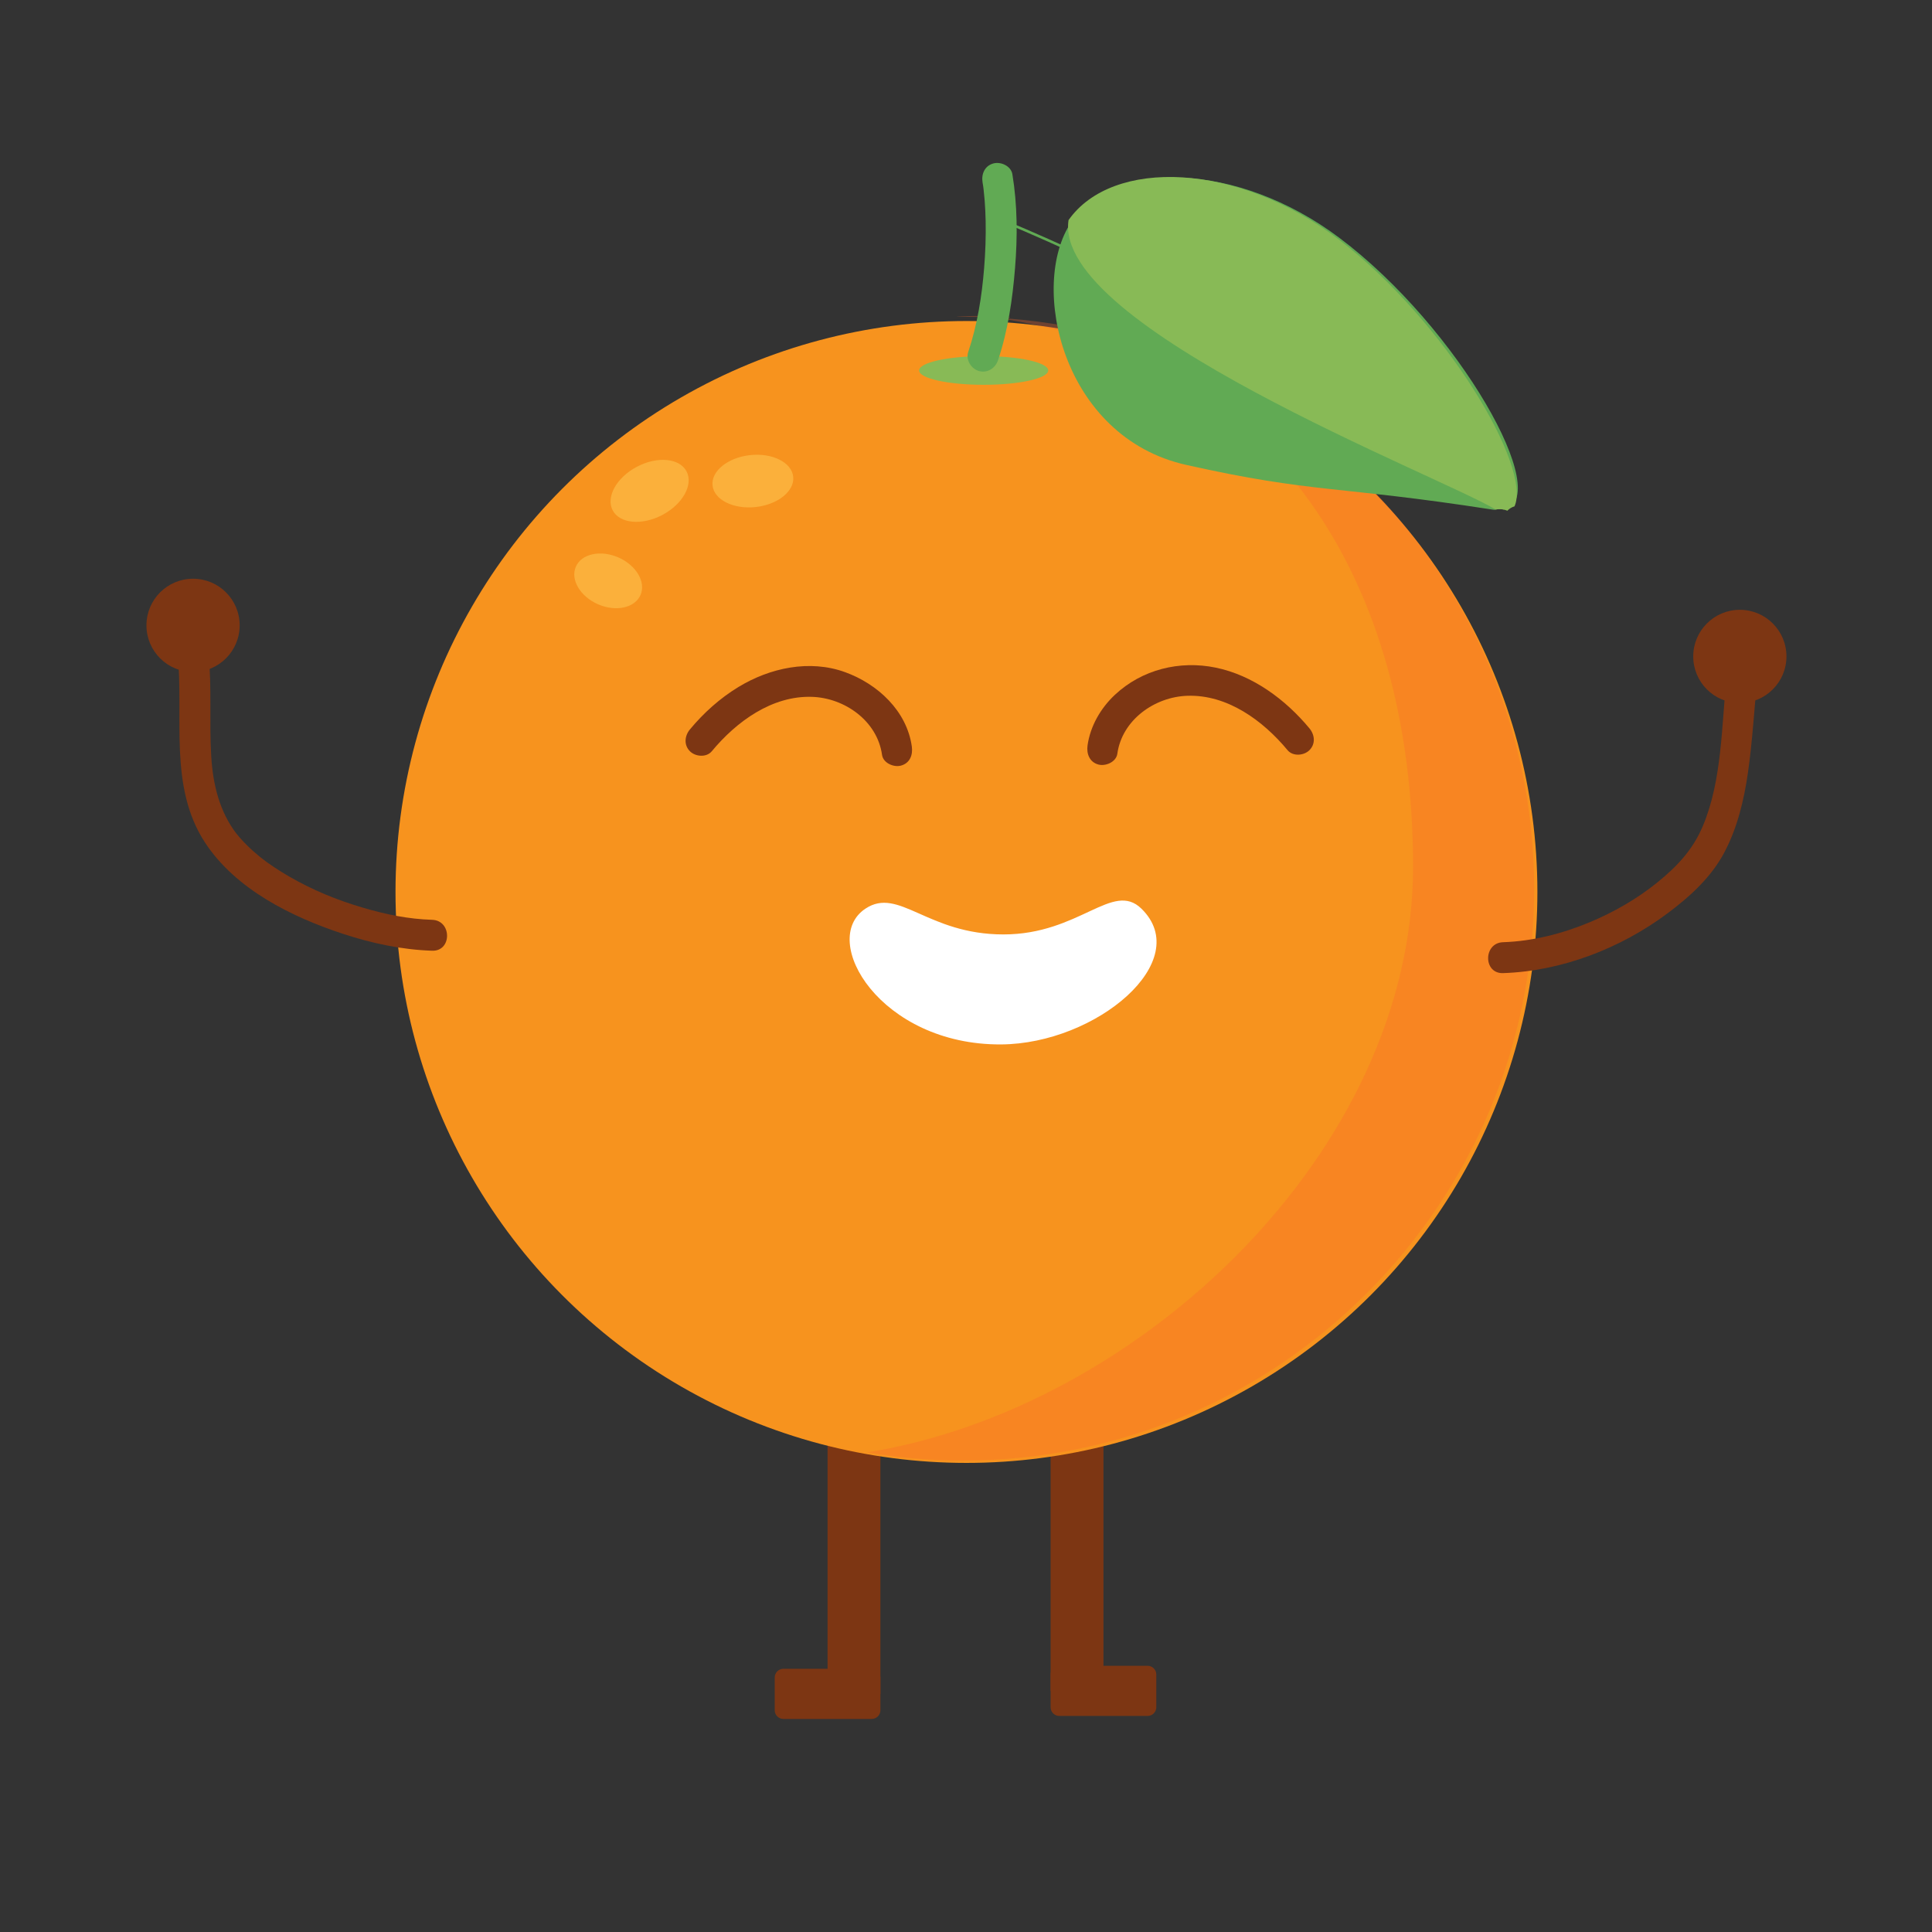 <?xml version="1.0" encoding="utf-8"?>
<!-- Generator: Adobe Illustrator 24.1.1, SVG Export Plug-In . SVG Version: 6.00 Build 0)  -->
<svg version="1.1" id="Слой_1" xmlns="http://www.w3.org/2000/svg" xmlns:xlink="http://www.w3.org/1999/xlink" x="0px" y="0px"
	 viewBox="0 0 1500 1500" style="enable-background:new 0 0 1500 1500;" xml:space="preserve">
<rect x="0" y="0" width="1500" height="1500" fill="#333333" stroke="none"/>
<style type="text/css">
	.st0{fill:none;}
	.st1{fill:#7D3613;}
	.st2{fill:#F7931E;}
	.st3{opacity:0.3;}
	.st4{fill:#FB662A;}
	.st5{fill:#88BA56;}
	.st6{fill:#61AA54;}
	.st7{fill:none;stroke:#61AA54;stroke-width:2;stroke-miterlimit:10;}
	.st8{fill:#FBB03B;}
	.st9{fill:#FFFFFF;}
</style>
<path class="st0" d="M458.64,592.1"/>
<path class="st0" d="M515.23,555.08c-0.72,0.4-2.15,0.69-4.35,0.83"/>
<g>
	<rect x="815.69" y="1059.2" class="st1" width="41.03" height="253.6"/>
	<path class="st1" d="M822.42,1293.32h68.6c3.7,0,6.73,3.03,6.73,6.73v25.48c0,3.7-3.03,6.73-6.73,6.73h-68.6
		c-3.7,0-6.73-3.03-6.73-6.73v-25.48C815.69,1296.35,818.72,1293.32,822.42,1293.32z"/>
</g>
<rect x="642.52" y="1061.51" class="st1" width="41.03" height="253.6"/>
<path class="st1" d="M608.22,1334.58h68.6c3.7,0,6.73-3.03,6.73-6.73v-25.48c0-3.7-3.03-6.73-6.73-6.73h-68.6
	c-3.7,0-6.73,3.03-6.73,6.73v25.48C601.49,1331.55,604.52,1334.58,608.22,1334.58z"/>
<g>
	<circle class="st2" cx="750.35" cy="692.52" r="443.28"/>
</g>
<circle class="st1" cx="149.89" cy="485.52" r="36.19"/>
<g class="st3">
	<path class="st4" d="M1191.12,689.94c0,245.23-198.44,444.02-443.27,444.02c-25.53,0-50.54-2.15-74.89-6.3
		c211.26-33.83,424.12-233.92,424.12-454.71c0-220.76-106.42-391.47-317.68-425.3c24.35-4.12-57.08-1.7-31.55-1.7
		C992.68,245.95,1191.12,444.73,1191.12,689.94z"/>
</g>
<ellipse class="st5" cx="763.72" cy="287.63" rx="50.12" ry="11.13"/>
<g>
	<g>
		<path class="st6" d="M762.86,141.65c0.59,3.61,0.48,2.72,0.83,5.75c0.32,2.72,0.58,5.45,0.79,8.17
			c0.42,5.31,0.66,10.64,0.77,15.97c0.25,12.18-0.19,24.38-1.17,36.52c-1.77,21.97-5.25,44.1-12.36,65.25
			c-2.06,6.14,2.38,13.11,8.38,14.76c6.55,1.8,12.69-2.22,14.76-8.38c7.73-23,11.27-47.51,13.22-71.63
			c1.96-24.23,1.88-48.76-2.07-72.79c-1.05-6.4-8.99-9.97-14.76-8.38C764.45,128.76,761.8,135.23,762.86,141.65L762.86,141.65z"/>
	</g>
</g>
<path class="st7" d="M779.06,172.15c0.34-0.74,25.9,10.23,57.14,24.54"/>
<g>
	<path class="st6" d="M1160.38,395.84c1.87-0.56,3.97-0.72,6.32-0.37c0.27,0.04,0.52,0.11,0.78,0.16
		c39.8-8.06-34.56-141.16-127.73-211.07c-79.23-59.44-175.36-60.64-208.14-11.92c-32.78,48.71-7.23,166.71,89.43,188.33
		c99.49,22.25,116.12,15.81,237.55,34.66C1159.2,395.72,1159.79,395.78,1160.38,395.84z"/>
	<path class="st5" d="M1175.85,393.14c13.68-30.23-53.09-143.08-135.64-206.61c-79.34-61.06-176.68-63.93-210.6-15.63
		c-12.49,82.91,288.44,198.64,331.67,224.73c1.64-0.36,3.44-0.45,5.42-0.15c1.34,0.2,2.51,0.59,3.6,1.05
		C1171.79,394.97,1173.64,393.78,1175.85,393.14z"/>
</g>
<g>
	<g>
		<path class="st1" d="M137.89,507.26c4.95,48.75-7.24,103.38,21.3,146.92c23.76,36.24,67.09,57.66,107.04,70.83
			c22.3,7.35,45.77,12.37,69.29,13.13c15.45,0.5,15.43-23.5,0-24c-18.54-0.6-35.77-4.08-54.58-9.66
			c-19.87-5.9-38.23-13.47-56.2-23.82c-4.07-2.34-8.06-4.81-11.97-7.42c-3.96-2.64-7.75-5.37-10.69-7.75
			c-3.67-2.98-7.22-6.12-10.57-9.47c-1.46-1.46-2.89-2.95-4.27-4.49c-0.54-0.6-1.08-1.21-1.61-1.83c-0.27-0.31-3.06-3.74-1.88-2.21
			c-13.43-17.4-18.41-38.63-19.73-60c-1.66-26.73,0.58-53.54-2.13-80.23c-0.65-6.45-5.05-12-12-12
			C143.9,495.26,137.23,500.78,137.89,507.26L137.89,507.26z"/>
	</g>
</g>
<g>
	
		<ellipse transform="matrix(0.994 -0.109 0.109 0.994 -37.206 65.874)" class="st8" cx="584.52" cy="373.59" rx="31.5" ry="20.27"/>
	
		<ellipse transform="matrix(0.884 -0.467 0.467 0.884 -119.728 279.418)" class="st8" cx="504.44" cy="381.51" rx="32.43" ry="21.16"/>
	
		<ellipse transform="matrix(0.403 -0.915 0.915 0.403 -130.737 701.405)" class="st8" cx="472.3" cy="450.92" rx="19.83" ry="27.41"/>
</g>
<circle class="st1" cx="1350.81" cy="509.64" r="36.19"/>
<g>
	<g>
		<path class="st1" d="M552.63,583.27c19.2-23.13,46.78-43.25,77.79-42.24c25.45,0.83,50.72,18.74,54.38,44.99
			c0.9,6.43,9.1,9.94,14.76,8.38c6.92-1.9,9.28-8.32,8.38-14.76c-3.86-27.7-26.51-48.61-51.82-57.78
			c-27.56-9.98-58.23-3.39-82.73,11.48c-14.33,8.7-27.03,20.09-37.72,32.97c-4.14,4.98-4.88,12.09,0,16.97
			C539.92,587.53,548.47,588.28,552.63,583.27L552.63,583.27z"/>
	</g>
</g>
<g>
	<g>
		<path class="st1" d="M1016.63,565.47c-18.53-22.32-43.93-41.21-72.79-47.13c-28.01-5.75-57.23,1.43-78.29,21.17
			c-10.99,10.3-19.1,24.29-21.19,39.3c-0.89,6.41,1.56,12.89,8.38,14.76c5.61,1.54,13.86-1.92,14.76-8.38
			c3.66-26.24,28.92-44.16,54.38-44.99c31.01-1.01,58.58,19.11,77.79,42.24c4.14,4.99,12.69,4.28,16.97,0
			C1021.56,577.5,1020.78,570.47,1016.63,565.47L1016.63,565.47z"/>
	</g>
</g>
<g>
	<g>
		<path class="st1" d="M1340.6,524.65c-4.05,38.88-3.52,81.22-18.61,116.89c-7.8,18.42-20.09,31.37-35.67,43.93
			c-15.56,12.55-33.53,22.81-51.96,30.51c-21.53,8.99-44.49,14.79-67.4,15.55c-15.4,0.51-15.47,24.51,0,24
			c45.59-1.51,91.39-19.28,127.78-46.47c17.51-13.08,34.12-28.2,44.35-47.82c9.9-19,14.91-40.01,17.97-61.09
			c3.63-25.06,4.92-50.34,7.54-75.51c0.67-6.46-6-12-12-12C1345.55,512.65,1341.28,518.18,1340.6,524.65L1340.6,524.65z"/>
	</g>
</g>
<path class="st9" d="M886.16,705.45c41.66,40.57-34.95,104.94-108.85,105.44c-93.76,0.63-142.03-81.14-105.35-105.44
	c25.94-17.18,47.95,20.04,107.1,20.04C838.21,725.49,863.87,683.74,886.16,705.45z"/>
</svg>
